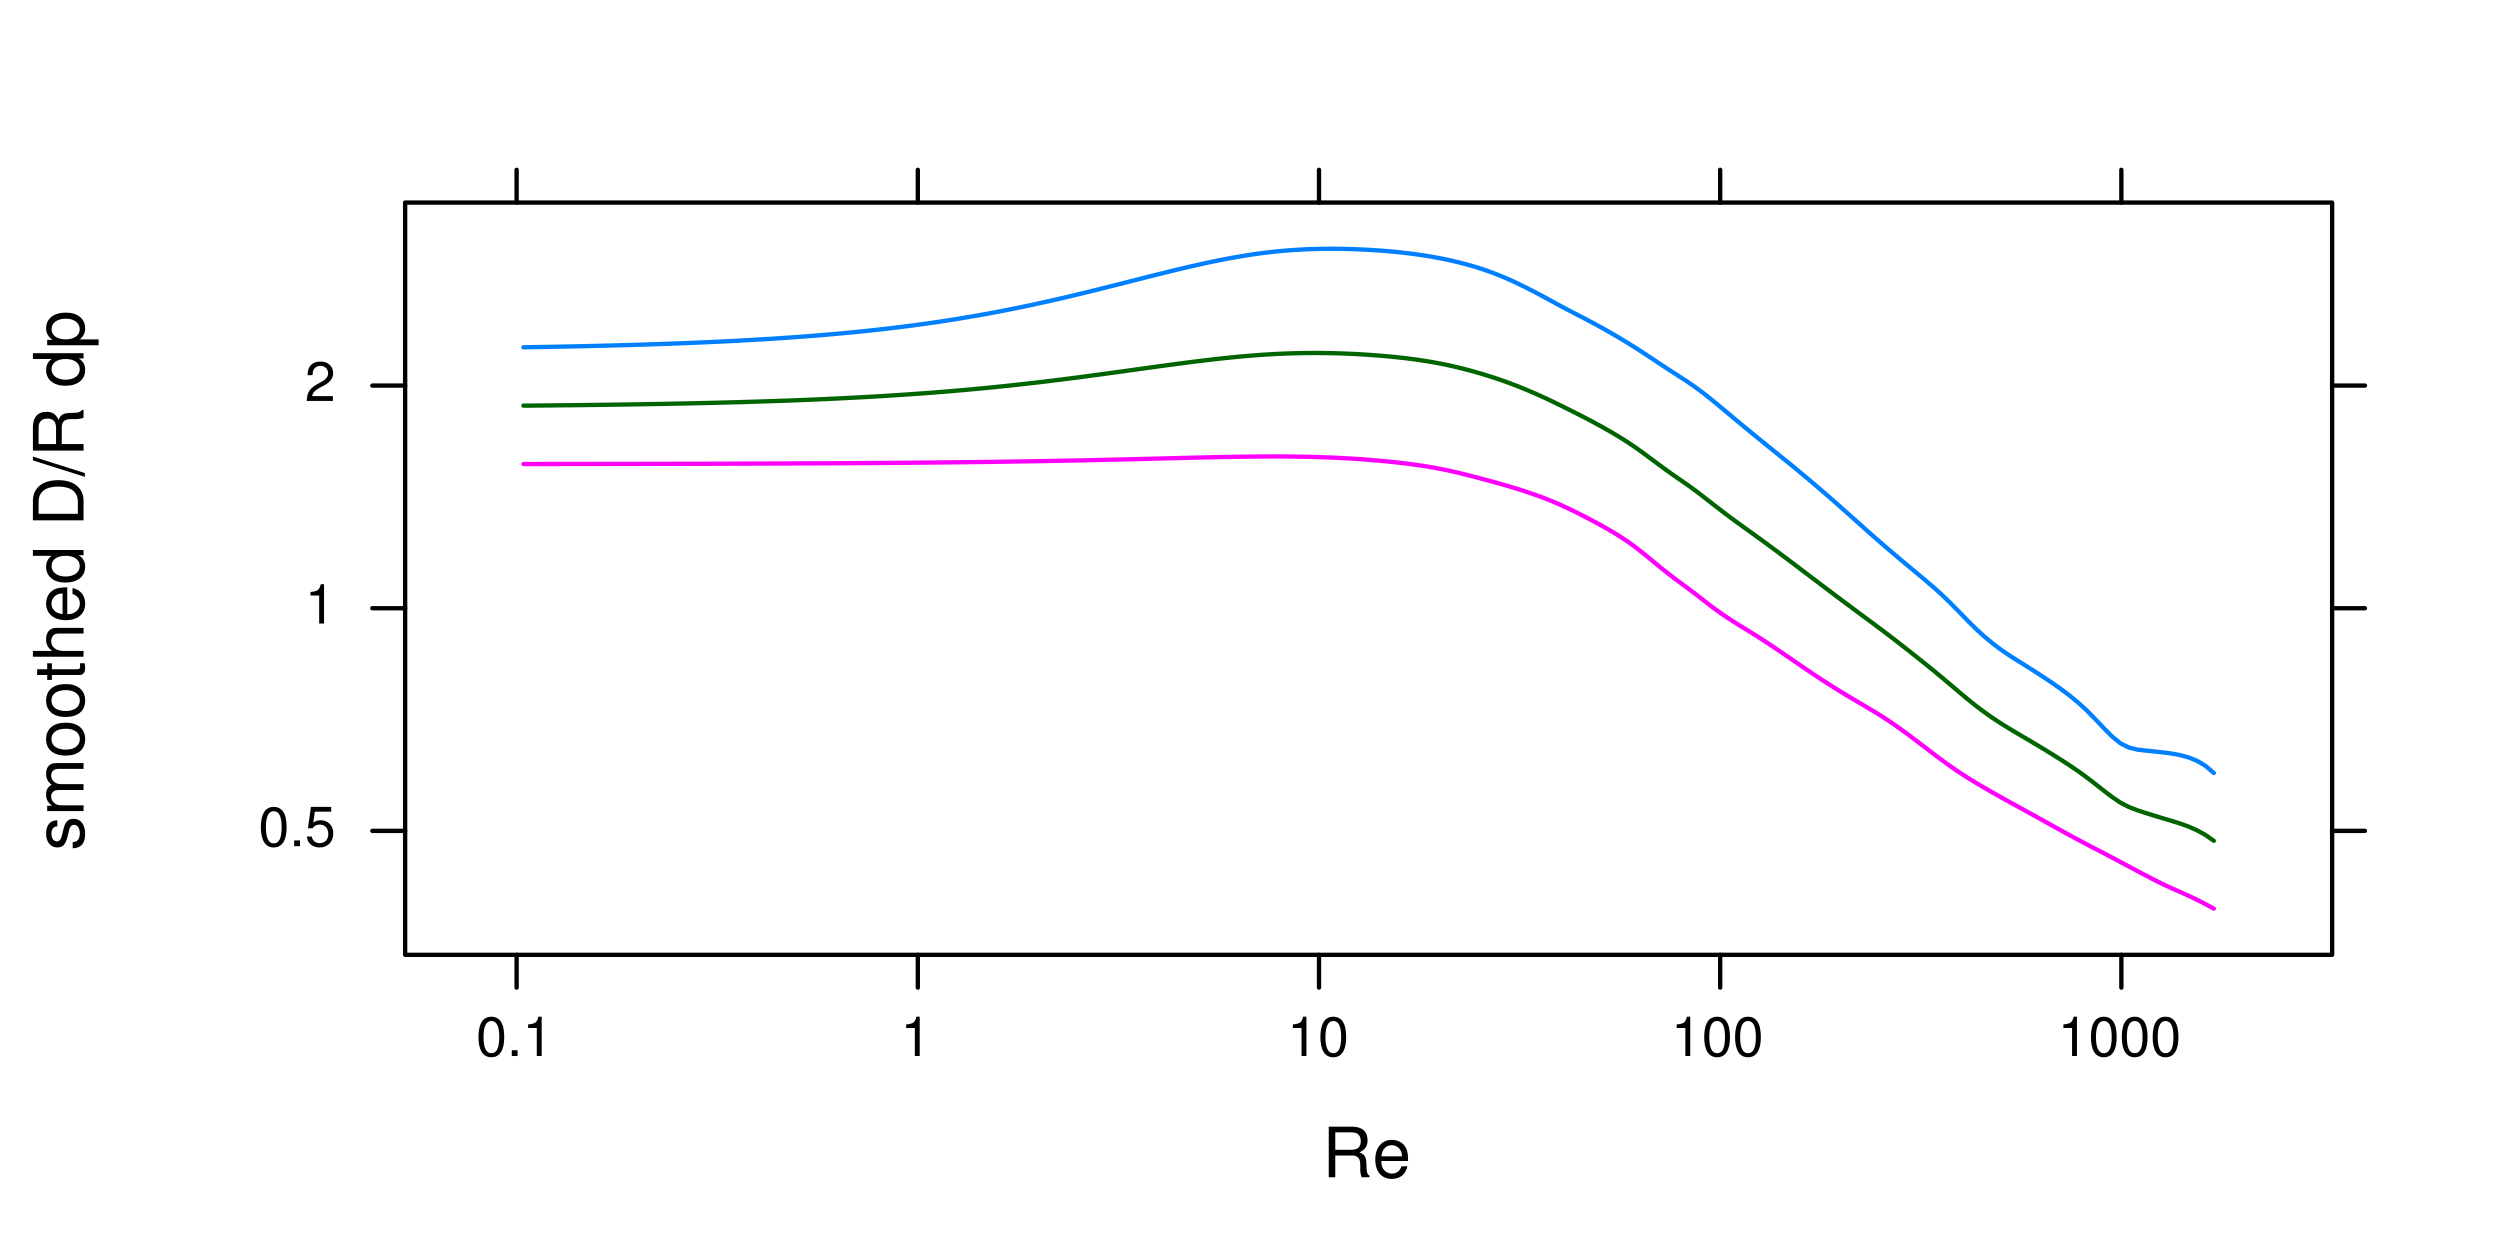 <?xml version="1.0" encoding="UTF-8"?>
<svg xmlns="http://www.w3.org/2000/svg" xmlns:xlink="http://www.w3.org/1999/xlink" width="432pt" height="216pt" viewBox="0 0 432 216" version="1.1">
<defs>
<g>
<symbol overflow="visible" id="glyph0-0">
<path style="stroke:none;" d="M 2.234 -3.766 L 5.109 -3.766 C 6.109 -3.766 6.547 -3.281 6.547 -2.203 L 6.547 -1.422 C 6.547 -0.891 6.641 -0.359 6.797 0 L 8.141 0 L 8.141 -0.281 C 7.734 -0.562 7.641 -0.875 7.625 -2.047 C 7.609 -3.484 7.375 -3.906 6.438 -4.312 C 7.422 -4.797 7.812 -5.406 7.812 -6.406 C 7.812 -7.922 6.859 -8.75 5.141 -8.75 L 1.109 -8.75 L 1.109 0 L 2.234 0 Z M 2.234 -4.75 L 2.234 -7.766 L 4.938 -7.766 C 5.562 -7.766 5.922 -7.672 6.188 -7.422 C 6.484 -7.172 6.641 -6.781 6.641 -6.25 C 6.641 -5.219 6.125 -4.75 4.938 -4.75 Z M 2.234 -4.75 "/>
</symbol>
<symbol overflow="visible" id="glyph0-1">
<path style="stroke:none;" d="M 6.156 -2.812 C 6.156 -3.766 6.078 -4.344 5.906 -4.812 C 5.5 -5.844 4.531 -6.469 3.359 -6.469 C 1.609 -6.469 0.484 -5.125 0.484 -3.062 C 0.484 -1 1.578 0.281 3.344 0.281 C 4.781 0.281 5.766 -0.547 6.031 -1.906 L 5.016 -1.906 C 4.734 -1.078 4.172 -0.641 3.375 -0.641 C 2.734 -0.641 2.203 -0.938 1.859 -1.469 C 1.625 -1.828 1.531 -2.188 1.531 -2.812 Z M 1.547 -3.625 C 1.625 -4.781 2.344 -5.547 3.344 -5.547 C 4.328 -5.547 5.094 -4.734 5.094 -3.703 C 5.094 -3.672 5.094 -3.641 5.078 -3.625 Z M 1.547 -3.625 "/>
</symbol>
<symbol overflow="visible" id="glyph1-0">
<path style="stroke:none;" d="M -4.531 -5.25 C -5.766 -5.25 -6.469 -4.422 -6.469 -2.969 C -6.469 -1.516 -5.719 -0.562 -4.547 -0.562 C -3.562 -0.562 -3.094 -1.062 -2.734 -2.562 L -2.516 -3.484 C -2.344 -4.188 -2.094 -4.469 -1.625 -4.469 C -1.047 -4.469 -0.641 -3.875 -0.641 -3 C -0.641 -2.453 -0.797 -2 -1.062 -1.75 C -1.25 -1.594 -1.422 -1.531 -1.875 -1.469 L -1.875 -0.406 C -0.422 -0.453 0.281 -1.266 0.281 -2.922 C 0.281 -4.5 -0.5 -5.516 -1.719 -5.516 C -2.656 -5.516 -3.172 -4.984 -3.469 -3.734 L -3.703 -2.766 C -3.891 -1.953 -4.156 -1.609 -4.594 -1.609 C -5.172 -1.609 -5.547 -2.125 -5.547 -2.938 C -5.547 -3.75 -5.203 -4.172 -4.531 -4.203 Z M -4.531 -5.25 "/>
</symbol>
<symbol overflow="visible" id="glyph1-1">
<path style="stroke:none;" d="M -6.281 -0.844 L 0 -0.844 L 0 -1.844 L -3.953 -1.844 C -4.859 -1.844 -5.594 -2.516 -5.594 -3.328 C -5.594 -4.062 -5.141 -4.484 -4.328 -4.484 L 0 -4.484 L 0 -5.5 L -3.953 -5.5 C -4.859 -5.5 -5.594 -6.156 -5.594 -6.969 C -5.594 -7.703 -5.125 -8.141 -4.328 -8.141 L 0 -8.141 L 0 -9.141 L -4.719 -9.141 C -5.844 -9.141 -6.469 -8.5 -6.469 -7.312 C -6.469 -6.484 -6.219 -5.969 -5.516 -5.391 C -6.188 -5.016 -6.469 -4.516 -6.469 -3.703 C -6.469 -2.859 -6.156 -2.297 -5.406 -1.766 L -6.281 -1.766 Z M -6.281 -0.844 "/>
</symbol>
<symbol overflow="visible" id="glyph1-2">
<path style="stroke:none;" d="M -6.469 -3.266 C -6.469 -1.5 -5.203 -0.438 -3.094 -0.438 C -0.984 -0.438 0.281 -1.484 0.281 -3.281 C 0.281 -5.047 -0.984 -6.125 -3.047 -6.125 C -5.219 -6.125 -6.469 -5.078 -6.469 -3.266 Z M -5.547 -3.281 C -5.547 -4.406 -4.625 -5.078 -3.062 -5.078 C -1.578 -5.078 -0.641 -4.375 -0.641 -3.281 C -0.641 -2.156 -1.578 -1.469 -3.094 -1.469 C -4.609 -1.469 -5.547 -2.156 -5.547 -3.281 Z M -5.547 -3.281 "/>
</symbol>
<symbol overflow="visible" id="glyph1-3">
<path style="stroke:none;" d="M -6.281 -3.047 L -6.281 -2.016 L -8.016 -2.016 L -8.016 -1.016 L -6.281 -1.016 L -6.281 -0.172 L -5.469 -0.172 L -5.469 -1.016 L -0.719 -1.016 C -0.078 -1.016 0.281 -1.453 0.281 -2.234 C 0.281 -2.469 0.25 -2.719 0.188 -3.047 L -0.641 -3.047 C -0.609 -2.922 -0.594 -2.766 -0.594 -2.562 C -0.594 -2.141 -0.719 -2.016 -1.156 -2.016 L -5.469 -2.016 L -5.469 -3.047 Z M -6.281 -3.047 "/>
</symbol>
<symbol overflow="visible" id="glyph1-4">
<path style="stroke:none;" d="M -8.75 -0.844 L 0 -0.844 L 0 -1.844 L -3.469 -1.844 C -4.75 -1.844 -5.594 -2.516 -5.594 -3.547 C -5.594 -3.859 -5.484 -4.188 -5.297 -4.422 C -5.094 -4.719 -4.797 -4.844 -4.359 -4.844 L 0 -4.844 L 0 -5.828 L -4.75 -5.828 C -5.812 -5.828 -6.469 -5.078 -6.469 -3.859 C -6.469 -2.969 -6.188 -2.422 -5.422 -1.844 L -8.75 -1.844 Z M -8.75 -0.844 "/>
</symbol>
<symbol overflow="visible" id="glyph1-5">
<path style="stroke:none;" d="M -2.812 -6.156 C -3.766 -6.156 -4.344 -6.078 -4.812 -5.906 C -5.844 -5.5 -6.469 -4.531 -6.469 -3.359 C -6.469 -1.609 -5.125 -0.484 -3.062 -0.484 C -1 -0.484 0.281 -1.578 0.281 -3.344 C 0.281 -4.781 -0.547 -5.766 -1.906 -6.031 L -1.906 -5.016 C -1.078 -4.734 -0.641 -4.172 -0.641 -3.375 C -0.641 -2.734 -0.938 -2.203 -1.469 -1.859 C -1.828 -1.625 -2.188 -1.531 -2.812 -1.531 Z M -3.625 -1.547 C -4.781 -1.625 -5.547 -2.344 -5.547 -3.344 C -5.547 -4.328 -4.734 -5.094 -3.703 -5.094 C -3.672 -5.094 -3.641 -5.094 -3.625 -5.078 Z M -3.625 -1.547 "/>
</symbol>
<symbol overflow="visible" id="glyph1-6">
<path style="stroke:none;" d="M -8.75 -5.938 L -8.75 -4.938 L -5.5 -4.938 C -6.125 -4.531 -6.469 -3.859 -6.469 -3.016 C -6.469 -1.375 -5.156 -0.312 -3.156 -0.312 C -1.031 -0.312 0.281 -1.359 0.281 -3.047 C 0.281 -3.906 -0.047 -4.516 -0.828 -5.047 L 0 -5.047 L 0 -5.938 Z M -5.531 -3.188 C -5.531 -4.266 -4.578 -4.938 -3.078 -4.938 C -1.625 -4.938 -0.656 -4.25 -0.656 -3.188 C -0.656 -2.094 -1.625 -1.359 -3.094 -1.359 C -4.562 -1.359 -5.531 -2.094 -5.531 -3.188 Z M -5.531 -3.188 "/>
</symbol>
<symbol overflow="visible" id="glyph1-7">
<path style="stroke:none;" d=""/>
</symbol>
<symbol overflow="visible" id="glyph1-8">
<path style="stroke:none;" d="M 0 -1.062 L 0 -4.438 C 0 -6.641 -1.656 -8 -4.375 -8 C -7.094 -8 -8.75 -6.656 -8.75 -4.438 L -8.75 -1.062 Z M -0.984 -2.188 L -7.766 -2.188 L -7.766 -4.25 C -7.766 -5.969 -6.594 -6.891 -4.375 -6.891 C -2.156 -6.891 -0.984 -5.969 -0.984 -4.25 Z M -0.984 -2.188 "/>
</symbol>
<symbol overflow="visible" id="glyph1-9">
<path style="stroke:none;" d="M -8.75 -2.75 L 0.234 0.094 L 0.234 -0.562 L -8.75 -3.406 Z M -8.75 -2.75 "/>
</symbol>
<symbol overflow="visible" id="glyph1-10">
<path style="stroke:none;" d="M -3.766 -2.234 L -3.766 -5.109 C -3.766 -6.109 -3.281 -6.547 -2.203 -6.547 L -1.422 -6.547 C -0.891 -6.547 -0.359 -6.641 0 -6.797 L 0 -8.141 L -0.281 -8.141 C -0.562 -7.734 -0.875 -7.641 -2.047 -7.625 C -3.484 -7.609 -3.906 -7.375 -4.312 -6.438 C -4.797 -7.422 -5.406 -7.812 -6.406 -7.812 C -7.922 -7.812 -8.75 -6.859 -8.75 -5.141 L -8.75 -1.109 L 0 -1.109 L 0 -2.234 Z M -4.75 -2.234 L -7.766 -2.234 L -7.766 -4.938 C -7.766 -5.562 -7.672 -5.922 -7.422 -6.188 C -7.172 -6.484 -6.781 -6.641 -6.25 -6.641 C -5.219 -6.641 -4.75 -6.125 -4.75 -4.938 Z M -4.75 -2.234 "/>
</symbol>
<symbol overflow="visible" id="glyph1-11">
<path style="stroke:none;" d="M 2.609 -0.641 L 2.609 -1.656 L -0.656 -1.656 C -0.016 -2.188 0.281 -2.766 0.281 -3.594 C 0.281 -5.203 -1.031 -6.281 -3.031 -6.281 C -5.141 -6.281 -6.469 -5.25 -6.469 -3.578 C -6.469 -2.719 -6.078 -2.047 -5.344 -1.578 L -6.281 -1.578 L -6.281 -0.641 Z M -5.531 -3.406 C -5.531 -4.516 -4.562 -5.234 -3.062 -5.234 C -1.625 -5.234 -0.656 -4.5 -0.656 -3.406 C -0.656 -2.359 -1.625 -1.656 -3.094 -1.656 C -4.578 -1.656 -5.531 -2.359 -5.531 -3.406 Z M -5.531 -3.406 "/>
</symbol>
<symbol overflow="visible" id="glyph2-0">
<path style="stroke:none;" d="M 2.641 -6.797 C 2 -6.797 1.422 -6.531 1.078 -6.047 C 0.641 -5.453 0.406 -4.547 0.406 -3.297 C 0.406 -1 1.188 0.219 2.641 0.219 C 4.078 0.219 4.859 -1 4.859 -3.234 C 4.859 -4.562 4.656 -5.438 4.203 -6.047 C 3.844 -6.531 3.281 -6.797 2.641 -6.797 Z M 2.641 -6.047 C 3.547 -6.047 4 -5.125 4 -3.312 C 4 -1.375 3.562 -0.484 2.625 -0.484 C 1.734 -0.484 1.281 -1.422 1.281 -3.281 C 1.281 -5.141 1.734 -6.047 2.641 -6.047 Z M 2.641 -6.047 "/>
</symbol>
<symbol overflow="visible" id="glyph2-1">
<path style="stroke:none;" d="M 1.828 -1 L 0.828 -1 L 0.828 0 L 1.828 0 Z M 1.828 -1 "/>
</symbol>
<symbol overflow="visible" id="glyph2-2">
<path style="stroke:none;" d="M 4.562 -6.797 L 1.062 -6.797 L 0.547 -3.094 L 1.328 -3.094 C 1.719 -3.562 2.047 -3.734 2.578 -3.734 C 3.484 -3.734 4.062 -3.109 4.062 -2.094 C 4.062 -1.125 3.484 -0.531 2.578 -0.531 C 1.828 -0.531 1.375 -0.906 1.188 -1.672 L 0.328 -1.672 C 0.453 -1.109 0.547 -0.844 0.75 -0.594 C 1.125 -0.078 1.828 0.219 2.594 0.219 C 3.969 0.219 4.922 -0.781 4.922 -2.219 C 4.922 -3.562 4.031 -4.484 2.719 -4.484 C 2.25 -4.484 1.859 -4.359 1.469 -4.062 L 1.734 -5.969 L 4.562 -5.969 Z M 4.562 -6.797 "/>
</symbol>
<symbol overflow="visible" id="glyph2-3">
<path style="stroke:none;" d="M 2.484 -4.844 L 2.484 0 L 3.328 0 L 3.328 -6.797 L 2.766 -6.797 C 2.469 -5.75 2.281 -5.609 0.984 -5.453 L 0.984 -4.844 Z M 2.484 -4.844 "/>
</symbol>
<symbol overflow="visible" id="glyph2-4">
<path style="stroke:none;" d="M 4.859 -0.828 L 1.281 -0.828 C 1.359 -1.391 1.672 -1.75 2.5 -2.234 L 3.469 -2.75 C 4.406 -3.266 4.906 -3.969 4.906 -4.812 C 4.906 -5.375 4.672 -5.906 4.266 -6.266 C 3.859 -6.625 3.375 -6.797 2.719 -6.797 C 1.859 -6.797 1.219 -6.5 0.844 -5.922 C 0.609 -5.562 0.5 -5.125 0.484 -4.438 L 1.328 -4.438 C 1.359 -4.906 1.406 -5.188 1.531 -5.406 C 1.75 -5.812 2.188 -6.062 2.703 -6.062 C 3.469 -6.062 4.031 -5.516 4.031 -4.781 C 4.031 -4.25 3.719 -3.797 3.125 -3.438 L 2.234 -2.938 C 0.812 -2.141 0.406 -1.5 0.328 0 L 4.859 0 Z M 4.859 -0.828 "/>
</symbol>
</g>
<clipPath id="clip1">
  <path d="M 70.008 35.008 L 403.992 35.008 L 403.992 165.992 L 70.008 165.992 Z M 70.008 35.008 "/>
</clipPath>
</defs>
<g id="surface31">
<rect x="0" y="0" width="432" height="216" style="fill:rgb(100%,100%,100%);fill-opacity:1;stroke:none;"/>
<g style="fill:rgb(0%,0%,0%);fill-opacity:1;">
  <use xlink:href="#glyph0-0" x="228.5" y="203.436"/>
  <use xlink:href="#glyph0-1" x="237.164" y="203.436"/>
</g>
<g style="fill:rgb(0%,0%,0%);fill-opacity:1;">
  <use xlink:href="#glyph1-0" x="14.436" y="147"/>
  <use xlink:href="#glyph1-1" x="14.436" y="141"/>
  <use xlink:href="#glyph1-2" x="14.436" y="131.004"/>
  <use xlink:href="#glyph1-2" x="14.436" y="124.332"/>
  <use xlink:href="#glyph1-3" x="14.436" y="117.66"/>
  <use xlink:href="#glyph1-4" x="14.436" y="114.324"/>
  <use xlink:href="#glyph1-5" x="14.436" y="107.652"/>
  <use xlink:href="#glyph1-6" x="14.436" y="100.98"/>
  <use xlink:href="#glyph1-7" x="14.436" y="94.309"/>
  <use xlink:href="#glyph1-8" x="14.436" y="90.973"/>
  <use xlink:href="#glyph1-9" x="14.436" y="82.309"/>
  <use xlink:href="#glyph1-10" x="14.436" y="78.973"/>
  <use xlink:href="#glyph1-7" x="14.436" y="70.309"/>
  <use xlink:href="#glyph1-6" x="14.436" y="66.973"/>
  <use xlink:href="#glyph1-11" x="14.436" y="60.301"/>
</g>
<path style="fill:none;stroke-width:0.75;stroke-linecap:round;stroke-linejoin:round;stroke:rgb(0%,0%,0%);stroke-opacity:1;stroke-miterlimit:10;" d="M 89.273 35.008 L 89.273 29.34 "/>
<path style="fill:none;stroke-width:0.75;stroke-linecap:round;stroke-linejoin:round;stroke:rgb(0%,0%,0%);stroke-opacity:1;stroke-miterlimit:10;" d="M 158.598 35.008 L 158.598 29.34 "/>
<path style="fill:none;stroke-width:0.75;stroke-linecap:round;stroke-linejoin:round;stroke:rgb(0%,0%,0%);stroke-opacity:1;stroke-miterlimit:10;" d="M 227.922 35.008 L 227.922 29.34 "/>
<path style="fill:none;stroke-width:0.75;stroke-linecap:round;stroke-linejoin:round;stroke:rgb(0%,0%,0%);stroke-opacity:1;stroke-miterlimit:10;" d="M 297.246 35.008 L 297.246 29.34 "/>
<path style="fill:none;stroke-width:0.75;stroke-linecap:round;stroke-linejoin:round;stroke:rgb(0%,0%,0%);stroke-opacity:1;stroke-miterlimit:10;" d="M 366.57 35.008 L 366.57 29.34 "/>
<path style="fill:none;stroke-width:0.75;stroke-linecap:round;stroke-linejoin:round;stroke:rgb(0%,0%,0%);stroke-opacity:1;stroke-miterlimit:10;" d="M 70.008 143.574 L 64.34 143.574 "/>
<path style="fill:none;stroke-width:0.75;stroke-linecap:round;stroke-linejoin:round;stroke:rgb(0%,0%,0%);stroke-opacity:1;stroke-miterlimit:10;" d="M 70.008 105.102 L 64.34 105.102 "/>
<path style="fill:none;stroke-width:0.75;stroke-linecap:round;stroke-linejoin:round;stroke:rgb(0%,0%,0%);stroke-opacity:1;stroke-miterlimit:10;" d="M 70.008 66.629 L 64.34 66.629 "/>
<g style="fill:rgb(0%,0%,0%);fill-opacity:1;">
  <use xlink:href="#glyph2-0" x="44.668" y="146.222"/>
  <use xlink:href="#glyph2-1" x="50.002" y="146.222"/>
  <use xlink:href="#glyph2-2" x="52.669" y="146.222"/>
</g>
<g style="fill:rgb(0%,0%,0%);fill-opacity:1;">
  <use xlink:href="#glyph2-3" x="52.668" y="107.749"/>
</g>
<g style="fill:rgb(0%,0%,0%);fill-opacity:1;">
  <use xlink:href="#glyph2-4" x="52.668" y="69.276"/>
</g>
<path style="fill:none;stroke-width:0.75;stroke-linecap:round;stroke-linejoin:round;stroke:rgb(0%,0%,0%);stroke-opacity:1;stroke-miterlimit:10;" d="M 89.273 164.992 L 89.273 170.66 "/>
<path style="fill:none;stroke-width:0.75;stroke-linecap:round;stroke-linejoin:round;stroke:rgb(0%,0%,0%);stroke-opacity:1;stroke-miterlimit:10;" d="M 158.598 164.992 L 158.598 170.66 "/>
<path style="fill:none;stroke-width:0.75;stroke-linecap:round;stroke-linejoin:round;stroke:rgb(0%,0%,0%);stroke-opacity:1;stroke-miterlimit:10;" d="M 227.922 164.992 L 227.922 170.66 "/>
<path style="fill:none;stroke-width:0.75;stroke-linecap:round;stroke-linejoin:round;stroke:rgb(0%,0%,0%);stroke-opacity:1;stroke-miterlimit:10;" d="M 297.246 164.992 L 297.246 170.66 "/>
<path style="fill:none;stroke-width:0.75;stroke-linecap:round;stroke-linejoin:round;stroke:rgb(0%,0%,0%);stroke-opacity:1;stroke-miterlimit:10;" d="M 366.57 164.992 L 366.57 170.66 "/>
<g style="fill:rgb(0%,0%,0%);fill-opacity:1;">
  <use xlink:href="#glyph2-0" x="82.273" y="182.479"/>
  <use xlink:href="#glyph2-1" x="87.607" y="182.479"/>
  <use xlink:href="#glyph2-3" x="90.274" y="182.479"/>
</g>
<g style="fill:rgb(0%,0%,0%);fill-opacity:1;">
  <use xlink:href="#glyph2-3" x="155.598" y="182.479"/>
</g>
<g style="fill:rgb(0%,0%,0%);fill-opacity:1;">
  <use xlink:href="#glyph2-3" x="222.422" y="182.479"/>
  <use xlink:href="#glyph2-0" x="227.756" y="182.479"/>
</g>
<g style="fill:rgb(0%,0%,0%);fill-opacity:1;">
  <use xlink:href="#glyph2-3" x="288.746" y="182.479"/>
  <use xlink:href="#glyph2-0" x="294.08" y="182.479"/>
  <use xlink:href="#glyph2-0" x="299.414" y="182.479"/>
</g>
<g style="fill:rgb(0%,0%,0%);fill-opacity:1;">
  <use xlink:href="#glyph2-3" x="355.57" y="182.479"/>
  <use xlink:href="#glyph2-0" x="360.904" y="182.479"/>
  <use xlink:href="#glyph2-0" x="366.238" y="182.479"/>
  <use xlink:href="#glyph2-0" x="371.572" y="182.479"/>
</g>
<path style="fill:none;stroke-width:0.75;stroke-linecap:round;stroke-linejoin:round;stroke:rgb(0%,0%,0%);stroke-opacity:1;stroke-miterlimit:10;" d="M 402.992 143.574 L 408.66 143.574 "/>
<path style="fill:none;stroke-width:0.75;stroke-linecap:round;stroke-linejoin:round;stroke:rgb(0%,0%,0%);stroke-opacity:1;stroke-miterlimit:10;" d="M 402.992 105.102 L 408.66 105.102 "/>
<path style="fill:none;stroke-width:0.75;stroke-linecap:round;stroke-linejoin:round;stroke:rgb(0%,0%,0%);stroke-opacity:1;stroke-miterlimit:10;" d="M 402.992 66.629 L 408.66 66.629 "/>
<g clip-path="url(#clip1)" clip-rule="nonzero">
<path style="fill:none;stroke-width:0.75;stroke-linecap:round;stroke-linejoin:round;stroke:rgb(0%,50.196%,100%);stroke-opacity:1;stroke-miterlimit:10;" d="M 90.453 60.012 L 91.922 59.988 L 93.391 59.961 L 94.859 59.938 L 96.324 59.91 L 97.793 59.879 L 99.262 59.852 L 100.73 59.82 L 102.195 59.785 L 105.133 59.715 L 106.602 59.676 L 108.066 59.637 L 111.004 59.551 L 112.473 59.504 L 113.938 59.453 L 115.406 59.402 L 118.344 59.293 L 119.809 59.234 L 121.277 59.172 L 124.215 59.039 L 125.68 58.969 L 127.148 58.895 L 130.086 58.73 L 131.551 58.645 L 133.02 58.555 L 134.488 58.461 L 135.957 58.363 L 137.422 58.258 L 138.891 58.152 L 140.359 58.039 L 141.828 57.918 L 143.297 57.793 L 144.762 57.664 L 146.23 57.527 L 147.699 57.387 L 149.168 57.238 L 150.633 57.082 L 152.102 56.922 L 153.57 56.754 L 155.039 56.578 L 156.504 56.395 L 157.973 56.203 L 159.441 56.004 L 160.91 55.797 L 162.375 55.582 L 163.844 55.355 L 165.312 55.125 L 166.781 54.883 L 168.246 54.633 L 169.715 54.375 L 171.184 54.105 L 172.652 53.828 L 174.117 53.543 L 175.586 53.25 L 177.055 52.949 L 178.523 52.637 L 179.988 52.316 L 181.457 51.992 L 182.926 51.656 L 184.395 51.312 L 185.859 50.965 L 187.328 50.613 L 188.797 50.254 L 190.266 49.887 L 191.73 49.52 L 196.137 48.406 L 197.602 48.035 L 199.07 47.664 L 200.539 47.297 L 202.008 46.934 L 203.473 46.578 L 204.941 46.23 L 206.41 45.891 L 207.879 45.562 L 209.348 45.25 L 210.812 44.949 L 212.281 44.664 L 213.75 44.402 L 215.219 44.156 L 216.684 43.93 L 218.152 43.73 L 219.621 43.551 L 221.09 43.398 L 222.555 43.27 L 224.023 43.168 L 225.492 43.09 L 226.961 43.035 L 228.426 43 L 229.895 42.988 L 231.363 42.996 L 232.832 43.023 L 234.297 43.07 L 235.766 43.133 L 237.234 43.215 L 238.703 43.316 L 240.168 43.434 L 241.637 43.574 L 243.105 43.738 L 244.574 43.926 L 246.039 44.137 L 247.508 44.379 L 248.977 44.652 L 250.445 44.957 L 251.91 45.297 L 253.379 45.672 L 254.848 46.09 L 256.316 46.559 L 257.781 47.078 L 259.25 47.652 L 260.719 48.273 L 262.188 48.945 L 263.652 49.664 L 265.121 50.414 L 266.59 51.195 L 268.059 51.992 L 269.527 52.793 L 270.992 53.574 L 273.93 55.098 L 275.398 55.879 L 276.863 56.68 L 278.332 57.508 L 279.801 58.367 L 281.27 59.254 L 282.734 60.172 L 284.203 61.125 L 285.672 62.098 L 287.141 63.074 L 288.605 64.035 L 290.074 64.973 L 291.543 65.926 L 293.012 66.941 L 294.477 68.043 L 295.945 69.211 L 297.414 70.426 L 298.883 71.652 L 300.348 72.875 L 301.816 74.09 L 303.285 75.297 L 304.754 76.492 L 306.219 77.68 L 307.688 78.863 L 309.156 80.051 L 310.625 81.254 L 312.09 82.477 L 313.559 83.715 L 315.027 84.973 L 316.496 86.242 L 317.961 87.535 L 319.43 88.844 L 320.898 90.156 L 322.367 91.465 L 323.832 92.766 L 325.301 94.043 L 326.77 95.305 L 328.238 96.547 L 329.703 97.773 L 331.172 98.992 L 332.641 100.219 L 334.109 101.477 L 335.578 102.797 L 337.043 104.215 L 338.512 105.707 L 339.98 107.219 L 341.449 108.672 L 342.914 110.012 L 344.383 111.227 L 345.852 112.324 L 347.32 113.32 L 348.785 114.25 L 350.254 115.164 L 351.723 116.094 L 353.191 117.047 L 354.656 118.031 L 356.125 119.066 L 357.594 120.168 L 359.062 121.371 L 360.527 122.707 L 361.996 124.195 L 363.465 125.754 L 364.934 127.234 L 366.398 128.434 L 367.867 129.172 L 369.336 129.531 L 370.805 129.703 L 372.27 129.855 L 373.738 130.012 L 375.207 130.203 L 376.676 130.473 L 378.141 130.867 L 379.609 131.453 L 381.078 132.316 L 382.547 133.574 "/>
<path style="fill:none;stroke-width:0.75;stroke-linecap:round;stroke-linejoin:round;stroke:rgb(100%,0%,100%);stroke-opacity:1;stroke-miterlimit:10;" d="M 90.453 80.184 L 91.922 80.184 L 93.391 80.18 L 96.324 80.18 L 97.793 80.176 L 99.262 80.176 L 100.73 80.172 L 102.195 80.172 L 103.664 80.168 L 105.133 80.168 L 106.602 80.164 L 108.066 80.164 L 111.004 80.156 L 112.473 80.156 L 113.938 80.152 L 118.344 80.141 L 119.809 80.141 L 124.215 80.129 L 125.68 80.125 L 127.148 80.117 L 130.086 80.109 L 131.551 80.105 L 133.02 80.098 L 135.957 80.09 L 137.422 80.082 L 138.891 80.074 L 140.359 80.07 L 143.297 80.055 L 144.762 80.047 L 146.23 80.039 L 147.699 80.027 L 149.168 80.02 L 150.633 80.012 L 155.039 79.977 L 156.504 79.969 L 157.973 79.953 L 160.91 79.93 L 162.375 79.914 L 166.781 79.867 L 168.246 79.852 L 172.652 79.793 L 174.117 79.773 L 178.523 79.703 L 179.988 79.68 L 181.457 79.652 L 182.926 79.629 L 184.395 79.598 L 185.859 79.57 L 190.266 79.477 L 191.73 79.445 L 196.137 79.34 L 197.602 79.305 L 199.07 79.266 L 200.539 79.23 L 202.008 79.191 L 203.473 79.156 L 204.941 79.117 L 207.879 79.047 L 209.348 79.016 L 210.812 78.984 L 213.75 78.93 L 215.219 78.91 L 216.684 78.895 L 218.152 78.883 L 219.621 78.875 L 221.09 78.875 L 222.555 78.883 L 224.023 78.902 L 225.492 78.926 L 226.961 78.957 L 228.426 79.004 L 229.895 79.059 L 231.363 79.125 L 232.832 79.203 L 234.297 79.293 L 235.766 79.395 L 237.234 79.512 L 238.703 79.645 L 240.168 79.785 L 241.637 79.941 L 243.105 80.117 L 244.574 80.309 L 246.039 80.523 L 247.508 80.766 L 248.977 81.035 L 250.445 81.34 L 251.91 81.676 L 253.379 82.039 L 254.848 82.418 L 256.316 82.805 L 257.781 83.203 L 259.25 83.609 L 260.719 84.031 L 262.188 84.473 L 263.652 84.945 L 265.121 85.445 L 266.59 85.98 L 268.059 86.559 L 269.527 87.188 L 270.992 87.859 L 272.461 88.574 L 273.93 89.32 L 275.398 90.09 L 276.863 90.887 L 278.332 91.727 L 279.801 92.617 L 281.27 93.586 L 282.734 94.648 L 284.203 95.809 L 285.672 97.023 L 287.141 98.23 L 288.605 99.387 L 290.074 100.488 L 291.543 101.57 L 293.012 102.672 L 294.477 103.812 L 295.945 104.945 L 297.414 106.004 L 298.883 106.992 L 300.348 107.922 L 303.285 109.727 L 304.754 110.668 L 306.219 111.637 L 307.688 112.629 L 309.156 113.633 L 310.625 114.641 L 312.09 115.645 L 313.559 116.633 L 315.027 117.602 L 316.496 118.539 L 317.961 119.453 L 319.43 120.34 L 320.898 121.211 L 322.367 122.074 L 323.832 122.949 L 325.301 123.859 L 326.77 124.828 L 328.238 125.852 L 329.703 126.918 L 331.172 128.02 L 334.109 130.262 L 335.578 131.363 L 337.043 132.422 L 338.512 133.426 L 339.98 134.375 L 341.449 135.273 L 342.914 136.141 L 344.383 136.984 L 345.852 137.812 L 347.32 138.629 L 348.785 139.434 L 351.723 141.051 L 353.191 141.867 L 354.656 142.684 L 356.125 143.496 L 357.594 144.301 L 359.062 145.09 L 360.527 145.867 L 361.996 146.637 L 363.465 147.398 L 364.934 148.168 L 366.398 148.945 L 367.867 149.727 L 369.336 150.512 L 370.805 151.289 L 372.27 152.047 L 373.738 152.777 L 375.207 153.465 L 376.676 154.105 L 378.141 154.766 L 379.609 155.469 L 381.078 156.215 L 382.547 157.012 "/>
<path style="fill:none;stroke-width:0.75;stroke-linecap:round;stroke-linejoin:round;stroke:rgb(0%,39.216%,0%);stroke-opacity:1;stroke-miterlimit:10;" d="M 90.453 70.098 L 91.922 70.086 L 93.391 70.07 L 94.859 70.059 L 96.324 70.043 L 100.73 69.996 L 102.195 69.977 L 103.664 69.961 L 106.602 69.922 L 108.066 69.898 L 112.473 69.828 L 113.938 69.801 L 115.406 69.777 L 116.875 69.746 L 118.344 69.719 L 119.809 69.688 L 121.277 69.652 L 122.746 69.621 L 124.215 69.582 L 125.68 69.547 L 127.148 69.508 L 130.086 69.422 L 131.551 69.375 L 133.02 69.328 L 135.957 69.227 L 137.422 69.172 L 140.359 69.055 L 141.828 68.988 L 143.297 68.926 L 144.762 68.855 L 147.699 68.707 L 149.168 68.629 L 150.633 68.547 L 152.102 68.461 L 153.57 68.371 L 155.039 68.277 L 156.504 68.18 L 157.973 68.078 L 159.441 67.973 L 160.91 67.863 L 162.375 67.746 L 163.844 67.629 L 165.312 67.504 L 166.781 67.375 L 168.246 67.242 L 171.184 66.961 L 172.652 66.812 L 174.117 66.66 L 177.055 66.34 L 178.523 66.172 L 179.988 66 L 181.457 65.824 L 184.395 65.457 L 185.859 65.27 L 187.328 65.078 L 188.797 64.879 L 190.266 64.684 L 191.73 64.48 L 193.199 64.281 L 194.668 64.078 L 196.137 63.871 L 197.602 63.668 L 200.539 63.262 L 202.008 63.062 L 203.473 62.867 L 204.941 62.676 L 206.41 62.488 L 207.879 62.305 L 209.348 62.133 L 210.812 61.965 L 212.281 61.812 L 213.75 61.664 L 215.219 61.531 L 216.684 61.41 L 218.152 61.305 L 219.621 61.215 L 221.09 61.137 L 222.555 61.078 L 224.023 61.035 L 225.492 61.008 L 226.961 60.996 L 228.426 61 L 229.895 61.023 L 231.363 61.059 L 232.832 61.113 L 234.297 61.18 L 235.766 61.266 L 237.234 61.363 L 238.703 61.48 L 240.168 61.609 L 241.637 61.758 L 243.105 61.926 L 244.574 62.117 L 246.039 62.332 L 247.508 62.574 L 248.977 62.844 L 250.445 63.148 L 251.91 63.488 L 253.379 63.855 L 254.848 64.254 L 256.316 64.684 L 257.781 65.141 L 259.25 65.629 L 260.719 66.152 L 262.188 66.711 L 263.652 67.305 L 265.121 67.93 L 266.59 68.59 L 268.059 69.277 L 269.527 69.988 L 270.992 70.719 L 272.461 71.457 L 273.93 72.211 L 275.398 72.984 L 276.863 73.785 L 278.332 74.617 L 279.801 75.492 L 281.27 76.418 L 282.734 77.41 L 284.203 78.469 L 285.672 79.559 L 287.141 80.652 L 288.605 81.711 L 290.074 82.73 L 291.543 83.746 L 293.012 84.809 L 294.477 85.93 L 295.945 87.078 L 297.414 88.215 L 298.883 89.324 L 300.348 90.398 L 301.816 91.457 L 303.285 92.512 L 304.754 93.578 L 306.219 94.656 L 307.688 95.746 L 309.156 96.844 L 310.625 97.949 L 312.09 99.062 L 313.559 100.176 L 315.027 101.285 L 316.496 102.391 L 317.961 103.496 L 320.898 105.684 L 322.367 106.77 L 323.832 107.855 L 325.301 108.953 L 326.77 110.066 L 328.238 111.199 L 329.703 112.348 L 331.172 113.508 L 332.641 114.68 L 334.109 115.867 L 335.578 117.082 L 337.043 118.316 L 338.512 119.566 L 339.98 120.797 L 341.449 121.973 L 342.914 123.074 L 344.383 124.105 L 345.852 125.066 L 347.32 125.973 L 348.785 126.844 L 350.254 127.703 L 351.723 128.574 L 353.191 129.457 L 354.656 130.359 L 356.125 131.281 L 357.594 132.234 L 359.062 133.23 L 360.527 134.289 L 361.996 135.418 L 363.465 136.574 L 364.934 137.699 L 366.398 138.688 L 367.867 139.449 L 369.336 140.02 L 370.805 140.496 L 372.27 140.949 L 373.738 141.395 L 375.207 141.836 L 376.676 142.289 L 378.141 142.816 L 379.609 143.461 L 381.078 144.266 L 382.547 145.293 "/>
</g>
<path style="fill:none;stroke-width:0.75;stroke-linecap:round;stroke-linejoin:round;stroke:rgb(0%,0%,0%);stroke-opacity:1;stroke-miterlimit:10;" d="M 70.008 164.992 L 402.992 164.992 L 402.992 35.008 L 70.008 35.008 Z M 70.008 164.992 "/>
</g>
</svg>
